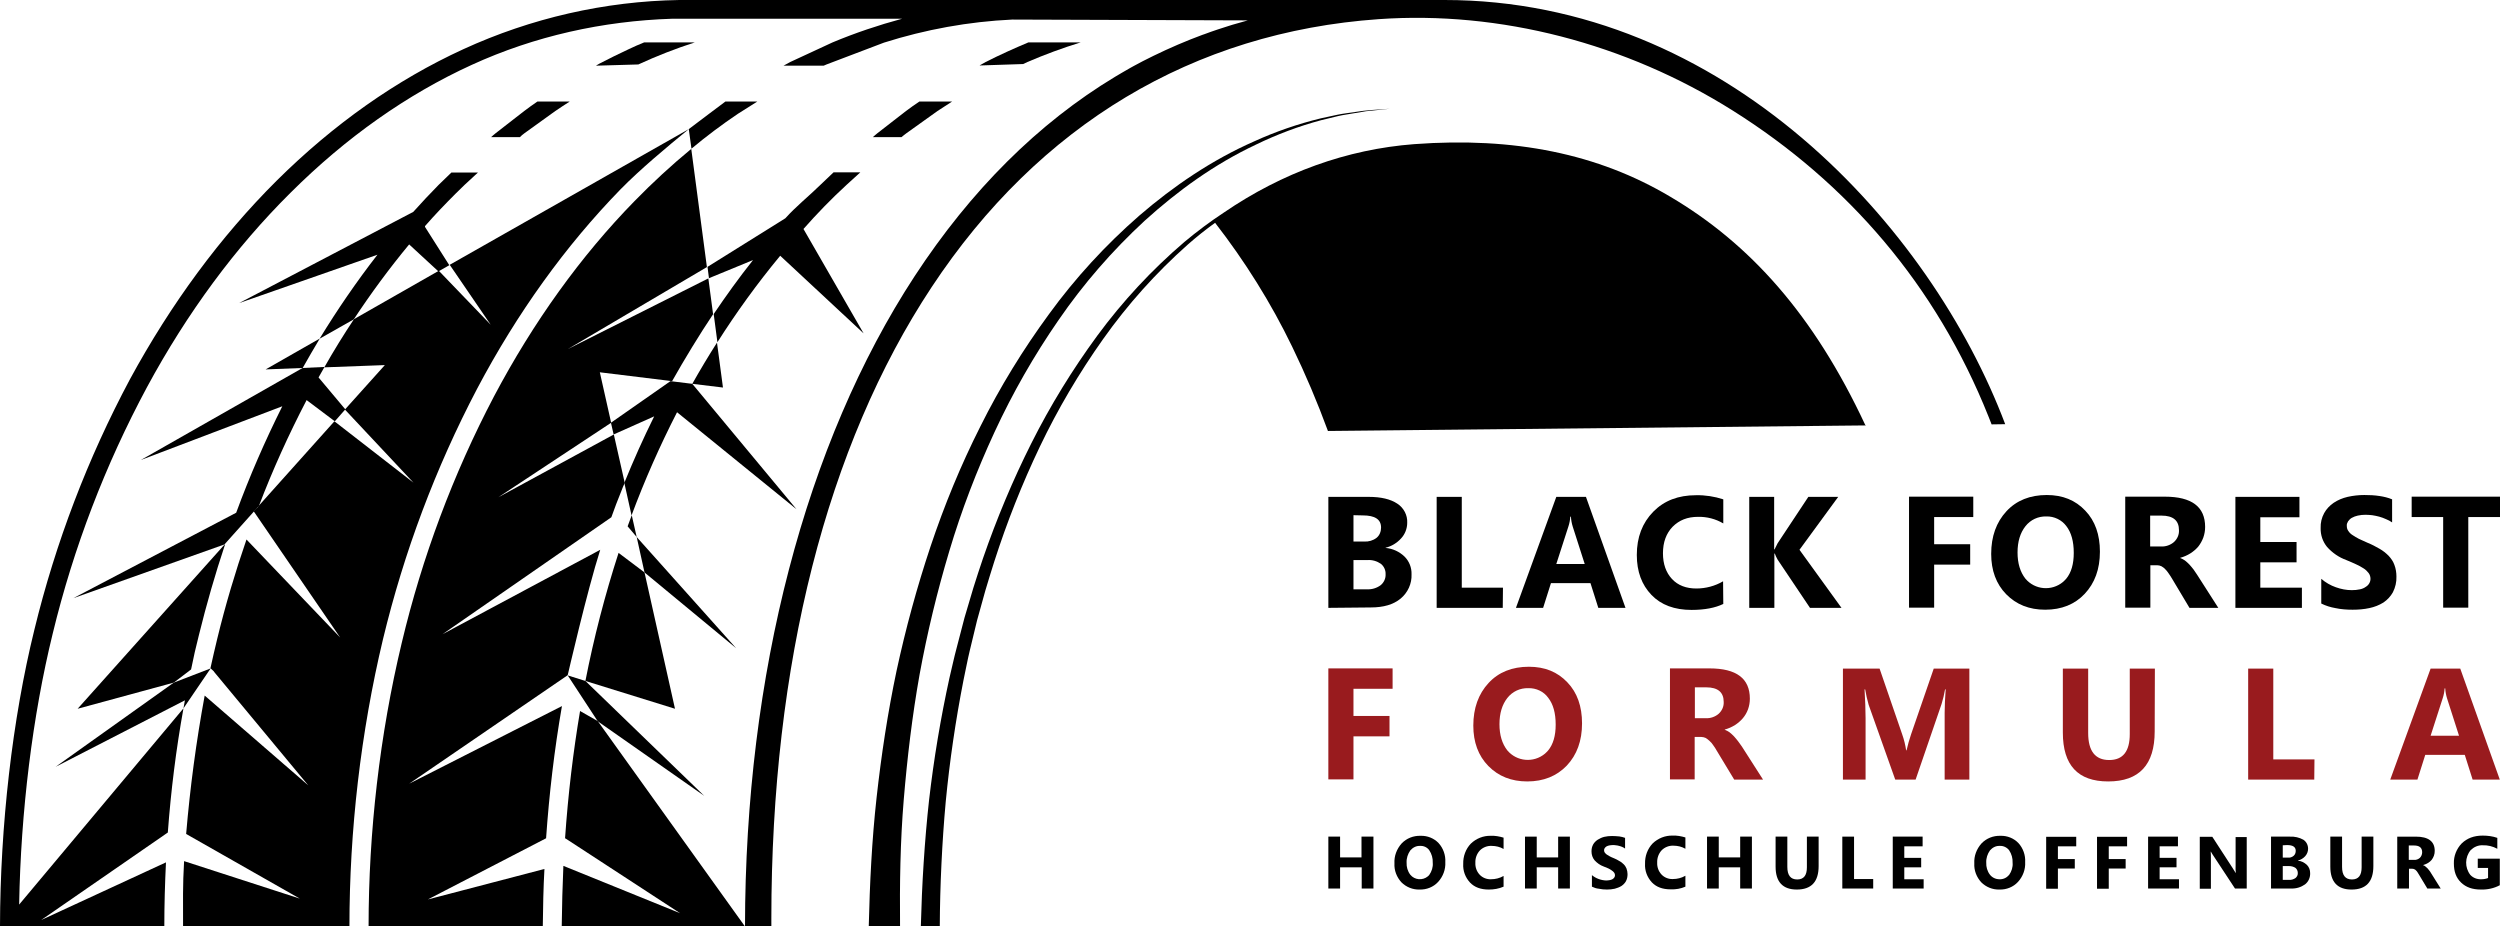 <?xml version="1.0" encoding="utf-8"?>
<!-- Generator: Adobe Illustrator 25.0.1, SVG Export Plug-In . SVG Version: 6.00 Build 0)  -->
<svg version="1.1" id="Layer_1" xmlns="http://www.w3.org/2000/svg" xmlns:xlink="http://www.w3.org/1999/xlink" x="0px" y="0px"
	 viewBox="0 0 1214.1 449.9" style="enable-background:new 0 0 1214.1 449.9;" xml:space="preserve">
<style type="text/css">
	.st0{fill:#991B1E;}
</style>
<g id="Hochschule_Offenburg">
	<path d="M667,431.5h-5.7v-10.3h-10.5v10.3h-5.7v-25.2h5.7v10.1h10.4v-10.1h5.8V431.5z"/>
	<path d="M689.4,432c-3.3,0.1-6.5-1.2-8.8-3.5c-2.3-2.5-3.6-5.8-3.4-9.2c-0.2-3.6,1.1-7,3.5-9.7c2.4-2.5,5.7-3.8,9.2-3.7
		c3.3-0.1,6.5,1.2,8.7,3.5c2.3,2.5,3.5,5.9,3.3,9.3c0.2,3.5-1.1,7-3.5,9.6C696.1,430.8,692.8,432.1,689.4,432z M689.7,410.8
		c-1.9-0.1-3.6,0.8-4.8,2.2c-1.2,1.7-1.9,3.8-1.8,5.9c-0.1,2.1,0.5,4.2,1.8,5.9c2.1,2.6,6,2.9,8.5,0.8c0.3-0.2,0.5-0.5,0.7-0.7
		c1.2-1.7,1.9-3.8,1.7-5.9c0.1-2.2-0.5-4.3-1.7-6.1C693.2,411.6,691.5,410.7,689.7,410.8L689.7,410.8z"/>
	<path d="M730.2,430.6c-2.3,1-4.7,1.4-7.2,1.4c-3.9,0-6.9-1.1-9.1-3.4c-2.3-2.5-3.5-5.7-3.3-9.1c-0.1-3.6,1.2-7.2,3.7-9.8
		c2.6-2.5,6.1-3.9,9.7-3.8c2.1-0.1,4.2,0.3,6.2,0.9v5.5c-1.7-1-3.7-1.5-5.8-1.5c-2.1-0.1-4.2,0.7-5.7,2.2c-1.5,1.6-2.3,3.8-2.2,6
		c-0.1,2.1,0.6,4.2,2.1,5.8c1.4,1.5,3.5,2.3,5.5,2.2c2.1,0,4.2-0.5,6.1-1.6L730.2,430.6z"/>
	<path d="M762.4,431.5h-5.7v-10.3h-10.4v10.3h-5.7v-25.2h5.7v10.1h10.4v-10.1h5.7V431.5z"/>
	<path d="M773.1,430.6V425c1.9,1.6,4.4,2.5,6.9,2.6c0.6,0,1.3-0.1,1.9-0.2c0.5-0.1,0.9-0.3,1.3-0.5c0.3-0.2,0.6-0.5,0.8-0.8
		c0.2-0.3,0.3-0.7,0.3-1c0-0.5-0.1-0.9-0.4-1.3c-0.3-0.4-0.7-0.8-1.2-1.1c-0.5-0.4-1.1-0.7-1.7-1c-0.7-0.3-1.4-0.6-2.2-0.9
		c-1.7-0.6-3.2-1.7-4.4-3c-1-1.2-1.5-2.7-1.5-4.3c0-1.2,0.2-2.3,0.8-3.4c0.5-0.9,1.3-1.7,2.2-2.3c1-0.6,2-1.1,3.2-1.4
		c1.2-0.3,2.5-0.4,3.8-0.4c1.2,0,2.3,0.1,3.5,0.2c1,0.1,1.9,0.4,2.8,0.7v5.2c-0.4-0.3-0.9-0.6-1.4-0.8c-0.5-0.2-1-0.4-1.5-0.5
		c-0.5-0.1-1-0.3-1.6-0.3c-0.5-0.1-1-0.1-1.5-0.1c-0.6,0-1.2,0.1-1.8,0.2c-0.5,0.1-0.9,0.3-1.3,0.5c-0.3,0.2-0.6,0.5-0.8,0.8
		c-0.2,0.3-0.3,0.6-0.3,1c0,0.4,0.1,0.8,0.3,1.1c0.3,0.4,0.6,0.7,1,1c0.5,0.3,1,0.6,1.5,0.9c0.6,0.3,1.2,0.6,2,0.9
		c0.9,0.4,1.8,0.8,2.7,1.4c0.8,0.4,1.5,1,2.1,1.6c0.6,0.6,1,1.3,1.3,2c0.3,0.9,0.5,1.8,0.5,2.7c0,1.2-0.2,2.4-0.8,3.5
		c-0.5,0.9-1.3,1.7-2.2,2.3c-1,0.6-2.1,1-3.2,1.3c-1.3,0.3-2.5,0.4-3.8,0.4c-1.3,0-2.6-0.1-4-0.4
		C775.3,431.5,774.1,431.1,773.1,430.6z"/>
	<path d="M818.5,430.6c-2.3,1-4.7,1.4-7.2,1.3c-3.9,0-6.9-1.1-9.1-3.4c-2.3-2.5-3.5-5.7-3.3-9.1c-0.1-3.6,1.2-7.2,3.7-9.8
		c2.6-2.5,6.1-3.9,9.7-3.8c2.1-0.1,4.2,0.3,6.2,0.9v5.5c-1.7-1-3.7-1.5-5.8-1.5c-2.1-0.1-4.2,0.7-5.7,2.2c-1.5,1.6-2.3,3.8-2.2,6
		c-0.1,2.1,0.6,4.2,2.1,5.8c1.4,1.5,3.5,2.3,5.5,2.2c2.1,0,4.2-0.5,6.1-1.6V430.6z"/>
	<path d="M850.8,431.5h-5.7v-10.3h-10.4v10.3H829v-25.2h5.7v10.1h10.4v-10.1h5.7L850.8,431.5z"/>
	<path d="M883.2,420.6c0,7.6-3.5,11.4-10.6,11.4c-6.8,0-10.3-3.7-10.3-11.1v-14.6h5.7V421c0,4.1,1.6,6.1,4.8,6.1s4.7-2,4.7-5.9
		v-14.9h5.7L883.2,420.6z"/>
	<path d="M909.7,431.5h-15v-25.2h5.7v20.6h9.3L909.7,431.5z"/>
	<path d="M934.3,431.5h-15.1v-25.2h14.5v4.7h-8.9v5.6h8.2v4.6h-8.2v5.8h9.4V431.5z"/>
	<path d="M971,432c-3.3,0.1-6.5-1.2-8.8-3.5c-2.3-2.5-3.6-5.8-3.4-9.2c-0.2-3.6,1.1-7,3.5-9.7c2.4-2.5,5.7-3.8,9.2-3.7
		c3.3-0.1,6.5,1.2,8.7,3.5c2.3,2.5,3.5,5.9,3.3,9.3c0.2,3.5-1.1,7-3.5,9.6C977.7,430.8,974.4,432.1,971,432z M971.2,410.8
		c-1.9-0.1-3.6,0.8-4.8,2.2c-1.2,1.7-1.9,3.8-1.8,5.9c-0.1,2.1,0.5,4.2,1.8,5.9c1.1,1.4,2.8,2.2,4.6,2.2c1.8,0.1,3.5-0.7,4.7-2.1
		c1.2-1.7,1.9-3.8,1.7-5.9c0.1-2.2-0.5-4.3-1.7-6.1C974.7,411.6,973,410.7,971.2,410.8L971.2,410.8z"/>
	<path d="M1008.3,411h-8.9v6.2h8.2v4.6h-8.2v9.8h-5.7v-25.2h14.6V411z"/>
	<path d="M1033,411h-8.9v6.2h8.2v4.6h-8.2v9.8h-5.7v-25.2h14.6V411z"/>
	<path d="M1058.3,431.5h-15.1v-25.2h14.5v4.7h-8.9v5.6h8.2v4.6h-8.2v5.8h9.4V431.5z"/>
	<path d="M1091.1,431.5h-5.7l-10.4-15.8c-0.5-0.7-0.9-1.4-1.3-2.1h-0.1c0.1,0.9,0.1,2.2,0.1,4.1v13.9h-5.4v-25.2h6.1l10,15.4
		c0.4,0.7,0.9,1.4,1.3,2.1h0.1c-0.1-1.2-0.2-2.3-0.1-3.5v-13.9h5.4L1091.1,431.5z"/>
	<path d="M1102.9,431.5v-25.2h9.2c2.3-0.1,4.5,0.4,6.5,1.5c1.5,1,2.3,2.6,2.3,4.4c0,1.3-0.5,2.6-1.4,3.6c-0.9,1-2.2,1.8-3.5,2.1v0.1
		c1.6,0.1,3.1,0.9,4.3,2c1.1,1.1,1.6,2.5,1.6,4c0.1,2.1-0.8,4.2-2.5,5.5c-2,1.4-4.3,2.1-6.8,2L1102.9,431.5z M1108.6,410.5v6h2.5
		c1,0.1,2-0.2,2.8-0.9c0.7-0.6,1-1.5,1-2.4c0-1.9-1.4-2.8-4.2-2.8L1108.6,410.5z M1108.6,420.7v6.6h3.1c1.1,0.1,2.2-0.3,3.1-0.9
		c0.7-0.6,1.2-1.5,1.1-2.5c0-0.9-0.4-1.8-1.1-2.4c-0.9-0.6-2-0.9-3.1-0.9H1108.6z"/>
	<path d="M1152.6,420.6c0,7.6-3.5,11.4-10.6,11.4c-6.8,0-10.3-3.7-10.3-11.1v-14.6h5.7V421c0,4.1,1.6,6.1,4.8,6.1s4.7-2,4.7-5.9
		v-14.9h5.7L1152.6,420.6z"/>
	<path d="M1185.3,431.5h-6.5l-3.9-6.5c-0.3-0.5-0.6-0.9-0.8-1.3c-0.2-0.4-0.5-0.7-0.8-1c-0.3-0.3-0.5-0.5-0.9-0.6
		c-0.3-0.2-0.7-0.2-1-0.2h-1.5v9.6h-5.7v-25.2h9c6.1,0,9.2,2.3,9.2,6.9c0,0.8-0.1,1.6-0.4,2.4c-0.3,0.7-0.6,1.4-1.1,2
		c-0.5,0.6-1.1,1.1-1.8,1.5c-0.7,0.4-1.5,0.8-2.3,1v0.1c0.4,0.1,0.8,0.3,1.1,0.6c0.4,0.3,0.7,0.6,1,0.9c0.3,0.4,0.6,0.7,0.9,1.1
		c0.3,0.4,0.6,0.8,0.8,1.2L1185.3,431.5z M1169.8,410.6v7h2.5c1.1,0.1,2.1-0.3,2.9-1c0.7-0.7,1.1-1.7,1.1-2.7c0-2.2-1.3-3.3-4-3.3
		L1169.8,410.6z"/>
	<path d="M1214,429.9c-2.8,1.5-6,2.2-9.2,2.1c-4.1,0-7.2-1.1-9.6-3.4s-3.5-5.3-3.5-9.3c-0.1-3.6,1.3-7.1,3.8-9.7
		c2.6-2.5,5.9-3.8,10.2-3.8c2.4,0,4.8,0.3,7.1,1.1v5.3c-2.2-1.2-4.7-1.8-7.1-1.7c-2.2-0.1-4.2,0.8-5.8,2.3c-2.9,3.5-3,8.5-0.2,12.1
		c1.4,1.5,3.4,2.2,5.4,2.1c1.1,0,2.2-0.2,3.2-0.6v-4.9h-5v-4.5h10.7V429.9z"/>
</g>
<g id="Formula">
	<path class="st0" d="M676.3,334.5h-19v13.2h17.5v9.9h-17.5v20.9h-12.2v-53.9h31.2V334.5z"/>
	<path class="st0" d="M741.7,379.5c-7.7,0-14-2.5-18.9-7.5s-7.3-11.6-7.3-19.6c0-8.5,2.5-15.4,7.4-20.7c4.9-5.3,11.5-7.9,19.6-7.9
		c7.7,0,13.9,2.5,18.7,7.6c4.8,5,7.1,11.7,7.1,19.9c0,8.5-2.5,15.3-7.4,20.5C756,376.9,749.6,379.5,741.7,379.5z M742.2,334.2
		c-4-0.1-7.7,1.6-10.2,4.8c-2.5,3.2-3.8,7.4-3.8,12.7c0,5.3,1.3,9.5,3.8,12.7c4.6,5.5,12.8,6.2,18.3,1.6c0.5-0.5,1-0.9,1.5-1.5
		c2.5-3,3.7-7.2,3.7-12.6c0-5.6-1.2-9.9-3.6-13C749.7,335.8,746,334.1,742.2,334.2z"/>
	<path class="st0" d="M856.2,378.6h-14l-8.4-13.9c-0.6-1.1-1.2-2-1.8-2.8c-0.5-0.8-1.1-1.5-1.8-2.1c-0.5-0.5-1.2-1-1.8-1.4
		c-0.7-0.3-1.4-0.5-2.1-0.5h-3.3v20.6H811v-53.9h19.2c13.1,0,19.6,4.9,19.6,14.7c0,1.8-0.3,3.5-0.9,5.2c-0.6,1.6-1.4,3-2.5,4.3
		c-1.1,1.3-2.4,2.4-3.8,3.3c-1.6,1-3.2,1.7-5,2.2v0.1c0.8,0.3,1.6,0.7,2.3,1.2c0.8,0.6,1.5,1.3,2.2,2c0.7,0.8,1.4,1.6,2,2.4
		c0.6,0.9,1.2,1.7,1.8,2.5L856.2,378.6z M823.1,333.8v15h5.3c2.3,0.1,4.6-0.7,6.3-2.2c1.6-1.5,2.5-3.5,2.4-5.7
		c0-4.7-2.8-7.1-8.5-7.1H823.1z"/>
	<path class="st0" d="M956.4,378.6h-12v-32.3c0-3.5,0.2-7.3,0.5-11.5h-0.3c-0.4,2.4-1,4.8-1.7,7.1l-12.6,36.7h-9.9l-12.9-36.3
		c-0.7-2.5-1.3-5-1.7-7.5h-0.3c0.3,5.3,0.5,10,0.5,14v29.8H895v-53.9h17.8l11,32c0.9,2.5,1.5,5.1,1.9,7.7h0.2
		c0.6-2.6,1.3-5.2,2.2-7.8l11-31.9h17.3L956.4,378.6z"/>
	<path class="st0" d="M1046.4,355.2c0,16.2-7.5,24.3-22.6,24.3c-14.7,0-22-7.9-22-23.7v-31.1h12.3V356c0,8.7,3.4,13.1,10.2,13.1
		c6.7,0,10-4.2,10-12.6v-31.8h12.2L1046.4,355.2z"/>
	<path class="st0" d="M1123.9,378.6h-32.1v-53.9h12.2v44.1h20L1123.9,378.6z"/>
	<path class="st0" d="M1214,378.6h-13.2l-3.8-12h-19.2l-3.8,12h-13.2l19.6-53.9h14.4L1214,378.6z M1194.2,357.3l-5.8-18.1
		c-0.5-1.6-0.8-3.2-0.9-4.9h-0.3c-0.1,1.6-0.4,3.2-0.9,4.7l-5.9,18.3H1194.2z"/>
</g>
<g id="Black_Forest">
	<path d="M645.1,295.2v-53.9h19.6c6,0,10.6,1.1,13.9,3.3c3.1,2,5,5.6,4.8,9.3c0,2.8-1.1,5.6-3,7.6c-2,2.2-4.6,3.8-7.5,4.5v0.1
		c3.5,0.3,6.7,1.8,9.2,4.2c2.3,2.3,3.5,5.4,3.4,8.6c0.2,4.5-1.8,8.9-5.3,11.8c-3.5,2.9-8.3,4.3-14.5,4.3L645.1,295.2z M657.3,250.2
		V263h5.3c2.1,0.1,4.2-0.5,5.9-1.8c1.5-1.2,2.2-3.1,2.2-5c0-4-3-5.9-8.9-5.9L657.3,250.2z M657.3,272v14.2h6.6
		c2.4,0.1,4.7-0.6,6.6-2c1.6-1.3,2.5-3.3,2.4-5.3c0.1-2-0.8-3.9-2.3-5.1c-1.9-1.3-4.2-2-6.6-1.8L657.3,272z"/>
	<path d="M729.8,295.2h-32.1v-53.9h12.2v44.1h20L729.8,295.2z"/>
	<path d="M789.4,295.2h-13.2l-3.8-12h-19.2l-3.8,12h-13.2l19.6-53.9h14.4L789.4,295.2z M769.6,273.9l-5.8-18.1
		c-0.5-1.6-0.8-3.2-0.9-4.9h-0.3c-0.1,1.6-0.4,3.2-0.9,4.7l-5.9,18.3H769.6z"/>
	<path d="M836.9,293.3c-3.9,1.9-9.1,2.9-15.4,2.9c-8.3,0-14.8-2.4-19.5-7.3s-7.1-11.3-7.1-19.4c0-8.6,2.7-15.6,8-21
		c5.3-5.4,12.2-8,20.7-8c4.5-0.1,9,0.6,13.3,2v11.7c-3.7-2.2-8-3.3-12.3-3.2c-5.1,0-9.1,1.6-12.3,4.8c-3.1,3.2-4.7,7.5-4.7,12.9
		c0,5.2,1.5,9.4,4.4,12.5s6.9,4.6,11.8,4.6c4.6,0,9.1-1.2,13-3.5L836.9,293.3z"/>
	<path d="M894.3,295.2H879l-15.7-23.4c-0.6-1-1-2-1.4-3h-0.2v26.4h-12.2v-53.9h12.1v25.5h0.2c0.3-0.7,0.8-1.7,1.5-3l14.9-22.5h14.5
		L873.9,267L894.3,295.2z"/>
	<path d="M958.3,251.1h-19v13.2h17.5v9.9h-17.5v20.9h-12.2v-53.9h31.2V251.1z"/>
	<path d="M993.2,296.1c-7.7,0-14-2.5-18.9-7.5s-7.3-11.6-7.3-19.6c0-8.5,2.5-15.4,7.4-20.7c4.9-5.3,11.5-7.9,19.6-7.9
		c7.7,0,13.9,2.5,18.7,7.6c4.8,5,7.1,11.7,7.1,19.9c0,8.5-2.5,15.3-7.4,20.5C1007.6,293.5,1001.2,296.1,993.2,296.1z M993.8,250.8
		c-4-0.1-7.7,1.6-10.2,4.8c-2.5,3.2-3.8,7.4-3.8,12.7c0,5.3,1.3,9.5,3.8,12.7c4.6,5.5,12.8,6.2,18.3,1.6c0.5-0.5,1-0.9,1.5-1.5
		c2.5-3,3.7-7.2,3.7-12.6c0-5.6-1.2-9.9-3.6-13C1001.3,252.5,997.6,250.7,993.8,250.8z"/>
	<path d="M1077.3,295.2h-14l-8.3-13.9c-0.6-1-1.2-2-1.8-2.8c-0.5-0.8-1.1-1.5-1.7-2.1c-0.5-0.6-1.2-1-1.8-1.4
		c-0.6-0.3-1.4-0.5-2.1-0.5h-3.3v20.6h-12.2v-53.9h19.2c13.1,0,19.6,4.9,19.6,14.7c0,1.8-0.3,3.5-0.9,5.2c-0.6,1.6-1.4,3-2.4,4.3
		c-1.1,1.3-2.4,2.4-3.8,3.3c-1.6,1-3.2,1.7-5,2.2v0.1c0.8,0.3,1.6,0.7,2.3,1.2c0.8,0.6,1.5,1.3,2.2,2c0.7,0.8,1.4,1.6,2,2.4
		c0.6,0.9,1.2,1.7,1.7,2.5L1077.3,295.2z M1044.2,250.4v15h5.3c2.3,0.1,4.6-0.7,6.3-2.2c1.6-1.5,2.5-3.5,2.4-5.7
		c0-4.7-2.8-7.1-8.5-7.1H1044.2z"/>
	<path d="M1117.9,295.2h-32.3v-53.9h31.1v9.9h-19v12h17.6v9.9h-17.6v12.3h20.2L1117.9,295.2z"/>
	<path d="M1127.3,293.1v-12c2.1,1.8,4.5,3.2,7.1,4.1c2.5,0.9,5.1,1.4,7.7,1.4c1.3,0,2.7-0.1,4-0.4c1-0.2,2-0.6,2.8-1.2
		c0.7-0.4,1.3-1,1.7-1.7c0.4-0.7,0.6-1.4,0.6-2.2c0-1-0.3-2-0.9-2.8c-0.7-0.9-1.5-1.7-2.5-2.3c-1.2-0.8-2.4-1.4-3.7-2
		c-1.4-0.7-3-1.3-4.6-2c-3.6-1.3-6.8-3.5-9.4-6.4c-2.1-2.6-3.2-5.8-3.1-9.2c-0.1-2.5,0.5-5,1.7-7.2c1.1-2,2.7-3.7,4.6-5
		c2.1-1.4,4.3-2.3,6.8-2.9c2.7-0.6,5.4-0.9,8.1-0.9c2.5,0,5,0.1,7.5,0.5c2,0.3,4.1,0.8,6,1.6v11.2c-0.9-0.6-1.9-1.2-3-1.6
		c-1.1-0.5-2.2-0.9-3.3-1.2c-1.1-0.3-2.2-0.5-3.4-0.7c-1.1-0.1-2.1-0.2-3.2-0.2c-1.3,0-2.5,0.1-3.8,0.4c-1,0.2-2,0.6-2.9,1.1
		c-0.7,0.4-1.3,1-1.8,1.7c-0.4,0.7-0.7,1.4-0.6,2.2c0,0.9,0.2,1.7,0.7,2.4c0.5,0.8,1.2,1.5,2,2c1,0.7,2.1,1.3,3.2,1.9
		c1.3,0.6,2.7,1.2,4.2,1.9c2,0.8,3.9,1.8,5.8,2.9c1.6,0.9,3.1,2.1,4.4,3.4c1.2,1.3,2.2,2.7,2.8,4.4c0.7,1.8,1,3.8,1,5.7
		c0.1,2.6-0.5,5.2-1.7,7.6c-1.1,2-2.7,3.7-4.6,5c-2.1,1.3-4.4,2.2-6.8,2.7c-2.7,0.6-5.5,0.8-8.2,0.8c-2.8,0-5.7-0.2-8.4-0.8
		C1131.8,294.9,1129.5,294.2,1127.3,293.1z"/>
	<path d="M1214.1,251.1h-15.4v44h-12.2v-44h-15.3v-9.9h42.9L1214.1,251.1z"/>
</g>
<g id="Icon">
	<path d="M351.1,188.2l-2.9-21.8c-4.1,6.4-8.1,13.1-12,20L351.1,188.2z"/>
	<path d="M309.2,260.8l-2.4-10.6c-0.7,1.8-1.3,3.6-2,5.4L309.2,260.8z"/>
	<path d="M284.3,330.7l43.5,13.5L313,278l-12.6-9.5C293.8,288.9,288.4,309.7,284.3,330.7z"/>
	<path d="M96.6,308.4c3.7-15,7.9-29.6,12.7-44l-0.3,0.1l-71.3,79.7l46.7-12.7l8.4-6.4C93.9,319.5,95.2,313.9,96.6,308.4z"/>
	<path d="M147,178.7c2.7-4.8,5.5-9.6,8.3-14.3L129,179.4L147,178.7L147,178.7z"/>
	<path d="M284.3,330.7l-8.6-2.7l14.6,22.3l51.7,36.2L284.3,330.7z"/>
	<path d="M147,178.7l-1.1,0.6l-77.5,44.1l68.7-26.1c-8.4,16.8-15.9,34-22.4,51.7l-79.1,41.5l73.4-26.1l14.4-16.1l1.2-1.3l1.1-1.2
		c6.7-17.6,14.5-34.8,23.2-51.5l13.7,10.3l5.1-5.8l-13-15.5c1-1.7,1.9-3.4,2.9-5.1L147,178.7C146.9,178.9,146.9,178.8,147,178.7z"/>
	<path d="M147,178.7L147,178.7C147.1,178.5,147,178.6,147,178.7z"/>
	<path d="M27,372.4l62.8-32.3c-0.2,1.3-0.5,2.6-0.7,3.9l13.2-19.4l-17.9,6.9L27,372.4z"/>
	<polygon points="357.5,314.8 309.2,260.8 313,278 	"/>
	<path d="M367.8,49.3h-15.5l-8,6l-9.8,7.4l1.3,9.5c7.3-6.1,14.8-11.7,22.5-16.9L367.8,49.3z"/>
	<path d="M207.8,436.8l57.4-29.7c1.5-21.5,4-42.9,7.7-64.2l-74.2,37.7l77-52.7c0,0,9.4-40.9,15.8-60.9L214.9,308l82-56.8
		c1.5-4.2,3.1-8.5,4.8-12.6c0.5-1.4,1.1-2.8,1.7-4.1l-5.3-23.5L242,241.5l54.8-36.2l-5.5-24.5l34.3,4.2l0.8,0.1
		c5.9-10.5,13.4-22.8,19.9-32.5l-2.3-17.4l-68.2,34.3l67.5-39.8l-7.6-57.4c-9.6,7.9-18.8,16.4-27.5,25.3
		c-26.2,26.8-49.2,58.8-68.3,94.9c-19.9,37.9-34.9,78.1-44.8,119.7C184.4,356.9,179,404,179,449.9h84.6c0.1-9.1,0.3-19.1,0.8-27.9
		L207.8,436.8z"/>
	<path d="M281.7,345.3c-3.3,19.6-5.8,40.2-7.3,62l0.1-0.2l55.8,36.4l-56.7-23c-0.4,9.2-0.7,19.7-0.8,29.3h88.9l-71.4-99.6
		L281.7,345.3z"/>
	<path d="M701.5,0C696,0,335,0,329.9,0c-36.2,0.6-72,8.8-104.9,23.9c-32.5,14.9-63,36.4-90.7,63.9c-27.3,27.2-51.2,59.6-71.2,96.4
		C42.6,222.6,27,263.5,16.7,305.8C6,349.2,0.1,401,0,449.9h79.8c0-10.3,0.3-20.8,0.8-31.1l-60.6,28l61.5-42.5
		c1.5-20.2,4-40.4,7.6-60.3L9.3,439.3v0c0.8-45.3,6.5-91.6,16.3-131.6C35.7,266,51.1,225.8,71.4,188c19.5-36.1,43-67.9,69.7-94.4
		c26.9-26.8,56.5-47.7,88-62.1c30.6-14,63.6-21.3,97.3-22.4h100.9h10.8c-11.5,3.1-22.8,6.9-33.8,11.5l-20.5,9.5
		c-1.1,0.6-2.2,1.2-3.3,1.8h19.5c0.5-0.2,0.9-0.4,1.4-0.6l27.9-10.6c20.2-6.4,41.1-10.2,62.3-11.2l114.4,0.4
		c-2.5,0.7-4.9,1.4-7.4,2.1l-1.6,0.5c-1.9,0.6-3.7,1.2-5.6,1.8c-2.2,0.7-4.3,1.5-6.5,2.3l-0.9,0.3c-8.1,3-16,6.4-23.8,10.2l-0.6,0.3
		c-1.5,0.8-3.1,1.6-4.6,2.3c-1.5,0.8-3,1.6-4.5,2.4l-1.8,1c-2.5,1.4-4.8,2.8-7.2,4.2c-37.3,22.5-70,55.1-97.3,96.8
		c-53.1,81.2-82.3,193.6-82.4,315.8h12.8V446c0-123.5,26.9-229.5,77.8-306.5C504.5,60.6,579.6,15.6,669.6,9.3
		c58.8-4.1,119.9,11.7,171.9,44.4c55.8,35.1,98.7,84.7,124.2,148.6l1.5,3.8l6.6-0.1C937.7,110.2,837.7,0,701.5,0z"/>
	<path d="M231.7,188.8c19.5-36.9,43-69.5,69.7-96.9c9.4-9.6,22.7-20.7,33.1-29.2l-116.1,65.9l19.9,29.1l-25.2-26.2L171.9,155
		c-5,7.5-9.8,15.3-14.4,23.4l29.4-1.1l-19.4,21.6l33.3,35.5l-38.4-29.8l-36.9,41.2c-0.2,0.5-0.6,1-1.1,1.2l-1.2,1.3l42,61.3
		L119.7,262c-5.4,15.7-10.2,31.7-14.2,48.2c-1.2,4.8-2.2,9.5-3.3,14.3l1.7,1.6h0.1l-0.1,0.1l45.8,55.2l-50.3-43.6
		c-4.1,22.2-7.1,44.7-9,67.2l55.2,31.4l-56.2-18.2c-0.7,11.9-0.5,19.7-0.5,31.7h80.8c0-46.6,5.5-94.2,16.3-139.5
		C196.2,268.1,211.5,227.3,231.7,188.8z"/>
	<path d="M499,30.1c8.4-3.6,17-6.8,25.8-9.5h-25.4c-6.9,2.9-13.8,6-20.7,9.5l-3,1.7l21.2-0.7L499,30.1z"/>
	<path d="M440.2,64.7l15.1-10.8c2.4-1.6,4.7-3.1,7.1-4.6h-15.9c-2.2,1.5-4.4,3-6.5,4.6l-13.9,10.8c-0.8,0.6-1.5,1.3-2.2,1.9h13.9
		C438.6,65.9,439.4,65.3,440.2,64.7z"/>
	<path d="M378.9,124.2l40.5,37.7l-29.2-50.7c6.6-7.5,13.6-14.7,21-21.5l6.6-6h-13l-6.3,6c-5.7,5.6-11.8,10.4-17.1,16.3l-37.8,23.6
		l0.7,5.5l21.4-8.8c-6.7,8.4-13,17.2-19.1,26.2l1.8,13.7C357.6,151.7,367.8,137.6,378.9,124.2z"/>
	<path d="M206.4,109.8c4.8-5.5,9.8-10.7,14.9-15.8c1.4-1.4,2.9-2.8,4.3-4.2l6.5-6h-12.9l-6.2,6c-4.2,4.3-8.3,8.6-12.3,13.1
		l-84.6,44.3l67.2-23.5c-10.1,13-19.5,26.7-28.1,40.8l16.6-9.4c8.3-12.6,17.3-24.8,26.9-36.4l14.2,13.1l5.3-3l-11.8-18.6
		L206.4,109.8z"/>
	<path d="M254.7,64.7l15-10.8c2.3-1.6,4.7-3.1,7-4.6h-15.7c-2.2,1.5-4.3,3-6.4,4.6l-13.9,10.8c-0.8,0.6-1.5,1.3-2.2,1.9h14
		C253.1,65.9,253.9,65.3,254.7,64.7z"/>
	<path d="M337.4,20.6h-24.6c-2.5,1-5,2.1-7.5,3.3c-4.8,2.2-9.5,4.6-14.2,7l-1.7,1l20.6-0.6C318.9,27.2,328.1,23.6,337.4,20.6z"/>
	<path d="M328.8,200.2l58,47.1l-50.6-60.9l0,0l-9.8-1.2l-0.8-0.1l-28.9,20.2l1.3,5.7l19.7-8.8c-5.2,10.5-10,21.2-14.5,32.3l3.5,15.8
		C313.1,233.1,320.5,216.4,328.8,200.2z"/>
	<path d="M421.9,449.9c0.5-20.8,1.5-41.8,3.8-62.5s5.4-41.2,9.7-61.6c4.4-20.4,9.9-40.6,16.5-60.4c6.7-20,14.7-39.5,24.2-58.3
		c9.5-19.1,20.7-37.3,33.3-54.5c12.8-17.6,27.5-33.6,43.9-47.9c16.6-14.3,35.2-27,55.9-36.1c10.3-4.7,21.1-8.4,32.1-11.1l8.3-1.8
		c1.4-0.3,2.8-0.5,4.2-0.7l4.2-0.6l4.2-0.6c1.4-0.2,2.8-0.2,4.3-0.4l8.5-0.6l-8.5,0.9c-1.4,0.2-2.8,0.2-4.2,0.5l-4.2,0.7l-4.2,0.7
		c-1.4,0.2-2.8,0.5-4.2,0.8l-8.2,2c-10.8,2.9-21.4,6.9-31.5,11.8c-20.2,9.5-38.1,22.5-54.1,37c-15.7,14.5-29.7,30.6-41.8,48.2
		c-11.9,17.2-22.3,35.4-31.1,54.4c-8.7,18.8-16.1,38.1-22,57.9c-5.9,19.7-10.7,39.6-14.4,59.8c-3.6,20.2-6,40.5-7.7,60.8
		s-2,41.1-1.8,61.5L421.9,449.9z"/>
	<path d="M905.8,206.3c-25.1-53.7-56.1-88-94.7-110.8C776.1,74.7,735.4,66.4,686.8,70c-32.7,2.5-64,13.8-92.4,33.2
		c-6.7,4.4-13.1,9.2-19.2,14.3c-15.8,13.5-30,28.8-42.3,45.5c-12.1,16.5-22.8,33.9-32,52.2c-9.1,18.1-16.9,36.8-23.5,55.9
		c-1.6,4.8-3.2,9.5-4.7,14.4l-4.3,14.5l-3.8,14.6c-0.7,2.4-1.2,4.9-1.8,7.3l-1.7,7.3c-4.3,19.6-7.6,39.4-9.9,59.3
		c-2.2,19.9-3.5,41.3-4,61.3h9.2c0.1-19.8,1.1-40.9,2.9-60.6c1.9-19.7,4.8-39.4,8.6-58.8l1.5-7.3c0.5-2.4,1-4.9,1.6-7.3l3.5-14.5
		l4-14.4c1.4-4.8,2.9-9.5,4.4-14.3c6.1-19,13.5-37.7,22.1-55.7c8.7-18.2,19-35.7,30.7-52.2c11.9-16.8,25.6-32.1,41-45.8
		c4.3-3.8,8.8-7.4,13.4-10.7c14.5,18.7,27.1,38.8,37.4,60.1c6.5,13.4,12.3,27.1,17.4,41l261.3-2.7L905.8,206.3z"/>
</g>
</svg>
